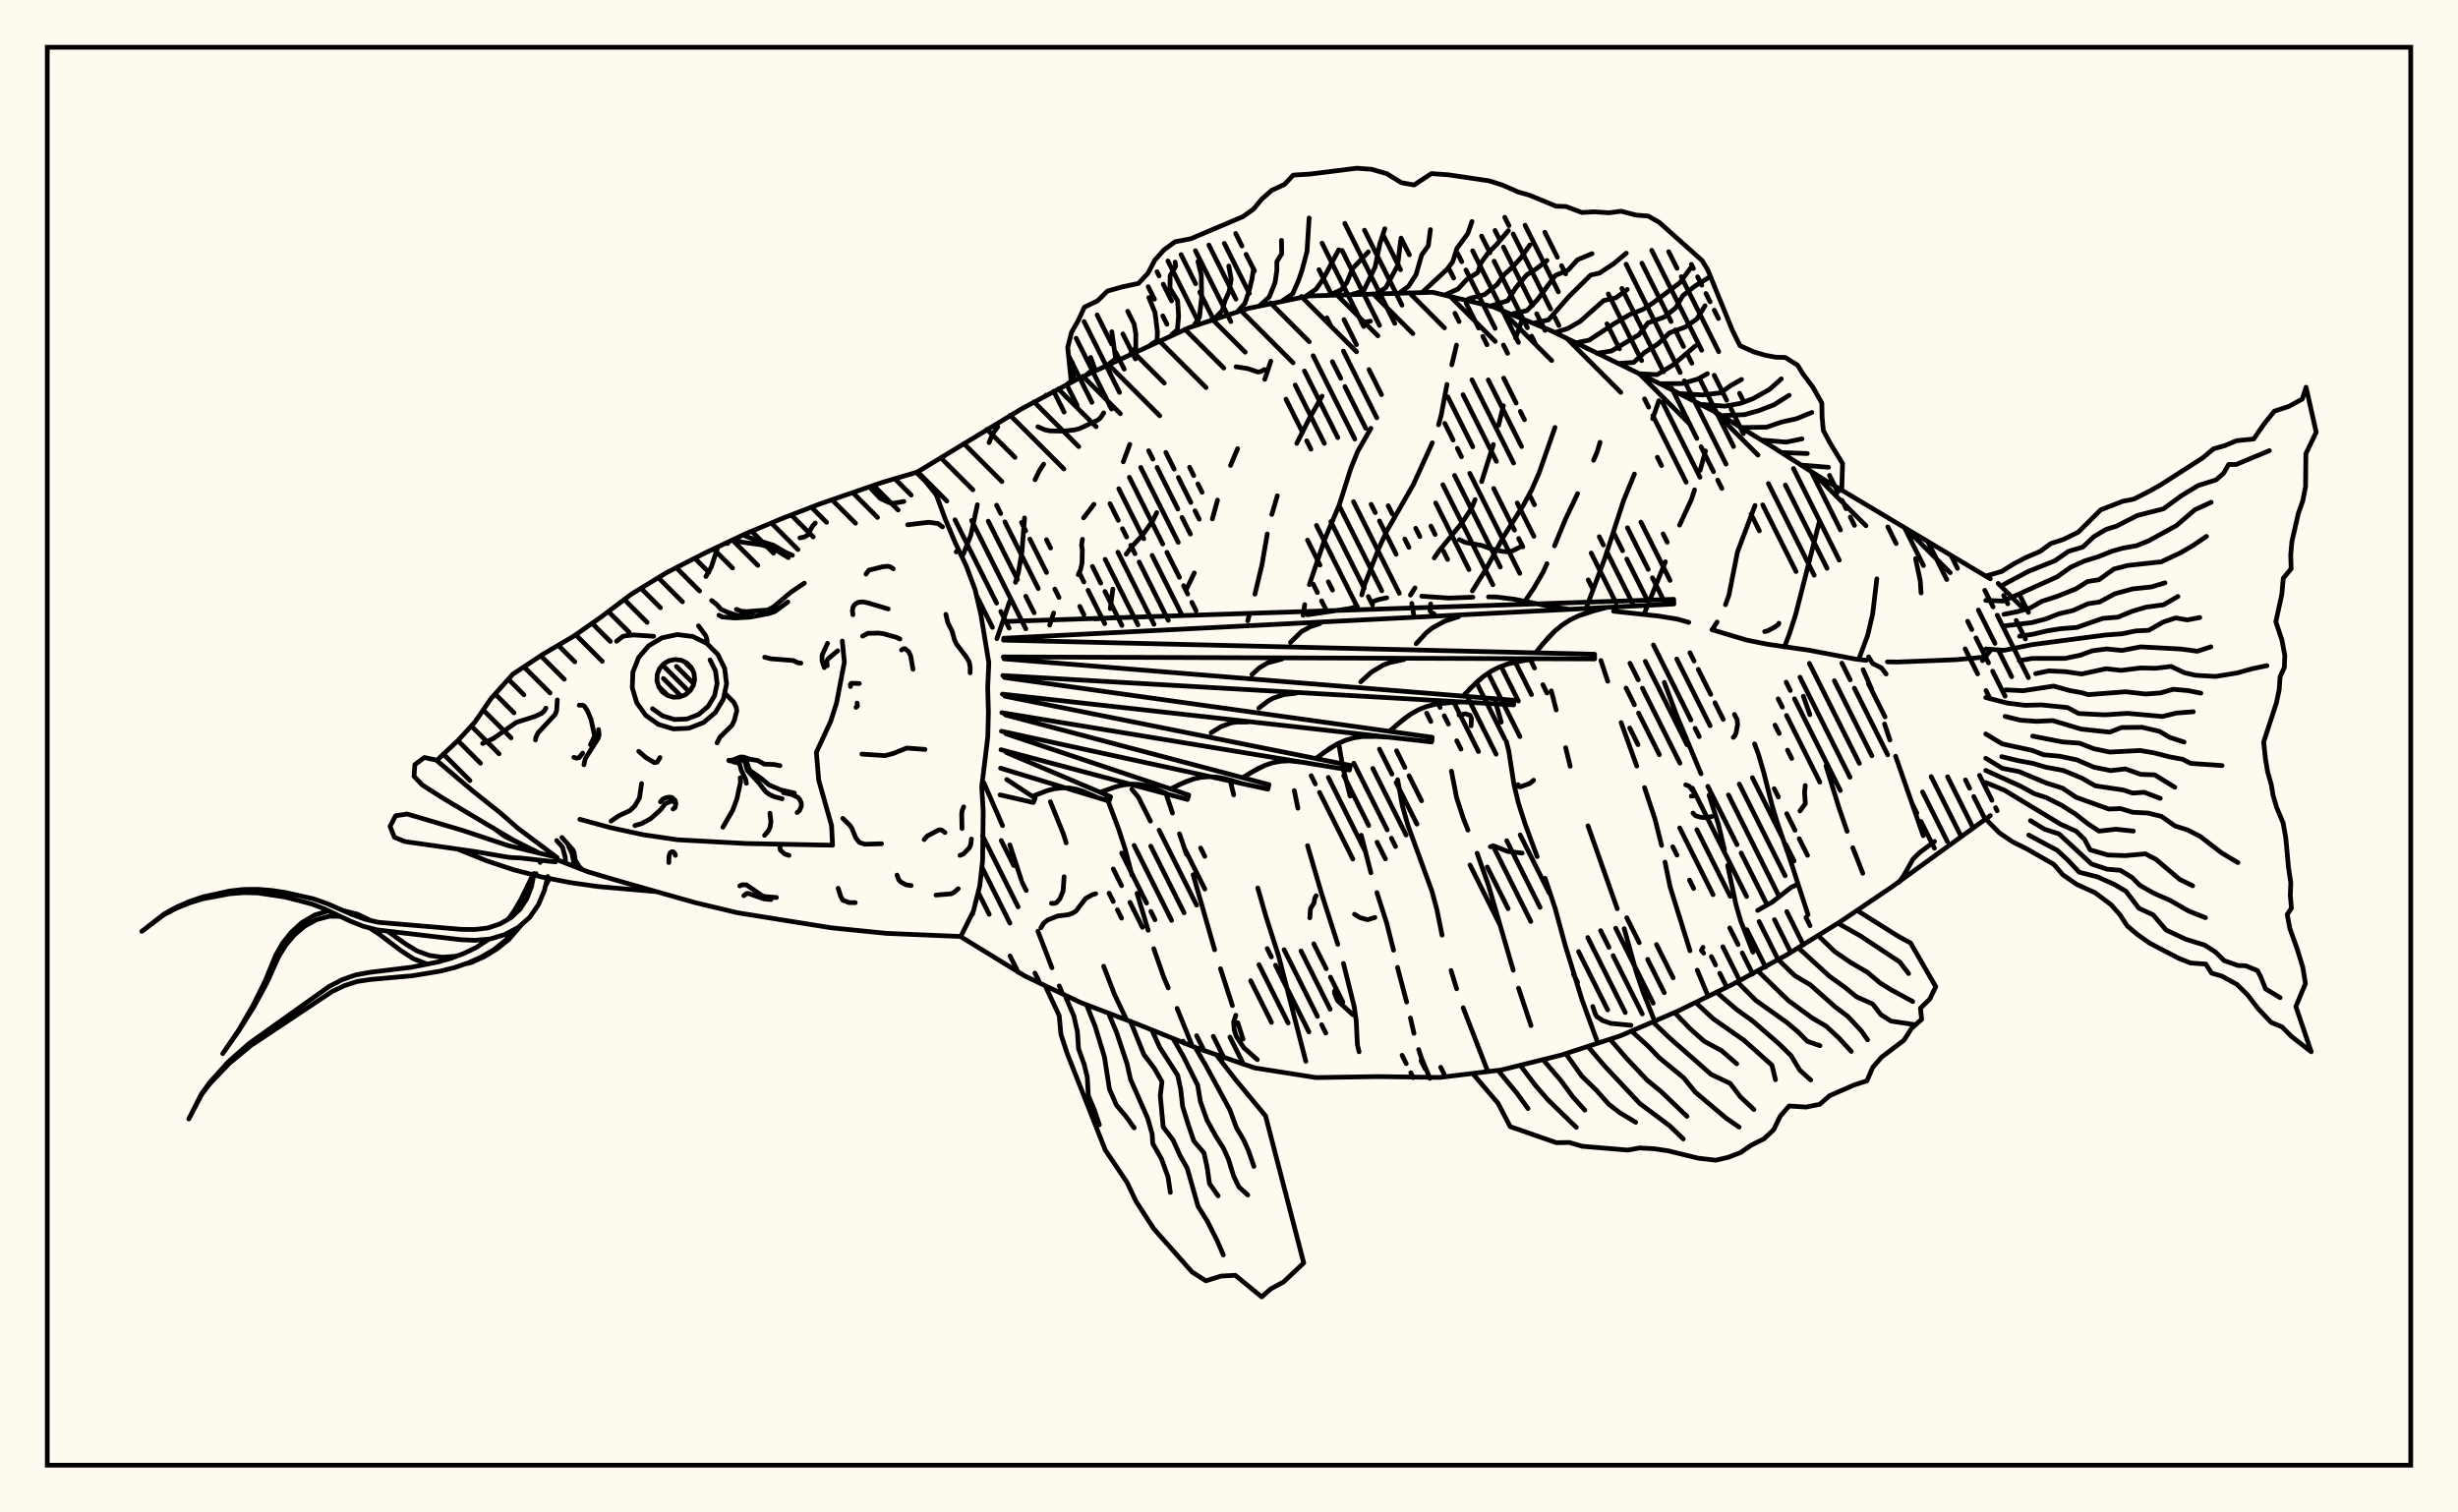 <svg xmlns="http://www.w3.org/2000/svg" width="520" height="320"><rect x="0" y="0" width="520" height="320" fill="floralwhite"/><rect x="10" y="10" width="500" height="300" stroke="black" stroke-width="1" fill="none"/><path stroke="black" stroke-width="1" fill="none" stroke-linecap="round" stroke-linejoin="round" d="
M 194.17 99.81 216.24 86.43 227.8 80.28 251.6 69.31 264.06 65.25 276.9 62.62 303.09 61.84 315.83 64.9 327.95 69.88 351.51 81.36 363.18 87.32 374.36 94.16 385.42 101.19 421.07 122.47 
M 421.07 172.57 400.1 187.74 389.24 195.07 378.1 201.97 366.6 208.24 354.82 213.99 342.78 219.16 330.32 223.22 317.61 226.38 304.6 227.96 291.5 227.78 278.4 227.99 265.45 225.95 253.06 221.69 240.91 216.79 228.66 212.14 216.83 206.51 203.26 198.19 
M 231.63 130.95 235.62 130.68 
M 276.61 130.07 285.56 128.75 287.15 128.3 
M 290.22 127.34 291.71 126.83 293.37 126.48 
M 300.78 126.14 306.52 126.54 311.59 126.35 
M 314.9 126.29 316.59 126.31 320.41 126.79 328.67 128.46 331.53 128.83 
M 337.48 129.13 337.66 129.13 
M 341.36 129.32 350.96 130.35 354.9 131 357.26 131.68 
M 362.17 133.23 369.53 135.43 373.93 136.31 382.68 137.57 392.44 139.43 394.8 139.71 
M 399.29 140.03 401.43 140.07 413.72 139.58 419.6 139.05 
M 199.78 96.38 199.75 96.47 
M 211.08 90.32 209.98 91.81 209.24 93.65 
M 206.77 106.79 205.37 113.25 203.89 117.03 203.47 117.75 
M 208.16 165.66 212.09 174.68 
M 213.64 178.75 216.06 186.16 
M 219.57 197.02 222.55 204.76 
M 224.09 208.6 224.8 210.3 
M 220.79 98.2 219.79 99.76 218.96 101.5 
M 216.75 109.58 216.19 116.78 215.43 121.21 214.83 123.21 
M 213.61 127.21 210.9 135.12 
M 222.21 169.62 224.94 176.38 225.56 178.33 
M 233.48 204.44 235.74 210.31 238.34 215.81 
M 239.01 94.02 237.64 97.71 
M 231.44 106.7 229.23 109.57 
M 222.9 129.7 222.06 132.26 
M 234.09 168.59 236.63 175.36 237.99 179.52 239.48 185.18 
M 240.55 189.01 242.9 196.83 
M 244.09 200.73 246.22 206.82 247.15 209.01 
M 249.02 213.35 252.25 221.36 
M 244.71 108.46 243.88 110.16 241.77 113.12 239.34 115.77 238.26 117.25 
M 235.43 124.63 234.88 128.77 
M 246.63 167.81 248.05 172.03 
M 249.53 176.42 251 180.77 
M 252.41 185.06 256.96 200.95 
M 258.2 204.96 260.72 212.76 
M 261.86 216.37 262.97 219.85 
M 268.85 76.41 267.56 80.27 
M 261.82 94.92 260.33 98.47 
M 257.57 105.81 256.48 109.79 
M 252.66 121.22 251 124.67 
M 260.23 165.03 261 168.18 
M 266.09 187.88 267.83 193.94 270.51 202.32 276.25 224.55 
M 279.69 83.82 276.9 88.72 274.34 93.81 
M 270.22 104.9 269.06 108.84 
M 268.1 112.97 266.97 119.51 265.48 125.72 
M 264.34 129.9 263.97 131.35 
M 273.82 167.28 274.58 171 
M 276.62 178.92 279.63 189.22 283.02 199.8 
M 284.21 203.84 286.47 212.9 286.91 215.9 287.16 221 287.52 222.53 
M 290.02 90.62 287.23 95.49 285.77 99.12 283.31 106.86 280.26 114.07 277 123.7 
M 276.02 127.92 275.68 130.19 
M 283.2 157.26 284.1 162.44 285.63 168.44 
M 287.98 176.72 290.02 184.66 
M 291.29 188.85 293.36 195.29 294.81 201.04 
M 295.64 204.68 297.58 212.01 
M 298.38 215.38 299.13 218.63 
M 300.12 222.06 300.71 223.86 302.42 227.93 
M 308.13 73.02 307.13 77.19 
M 306.11 81.34 304.89 87.85 304.33 89.87 
M 303.01 93.69 299.01 102.52 293.35 112.39 291.72 115.96 290.24 119.7 288.78 123.46 288.09 125.87 
M 295.67 164.97 296.67 170.46 297.85 174.62 302.92 188.52 303.99 192.49 305.07 197.86 
M 306.97 205.34 308.16 209.21 
M 309.54 213.22 314.76 226.73 
M 318.04 85.83 317.03 89.99 
M 315.93 94.05 313.45 101.9 
M 312.06 105.71 311.31 107.56 309.23 110.7 304.49 116.48 303.42 118.05 
M 299.34 124.39 298.38 125.91 
M 298.66 127.67 299.07 130.04 
M 307.06 163.16 308.15 168.76 309.58 173.17 310.56 175.64 
M 312.49 180.52 314.89 187.31 320.13 205.27 
M 321.25 209.08 323.89 216.98 
M 328.96 90.44 325.62 100.02 324.04 103.64 322.19 107.03 318.1 113.51 314.36 120.41 311.49 125.04 
M 316.4 148.57 317.59 152.79 
M 318.68 156.89 319.19 158.92 320.29 166.02 321.23 169.93 322.63 174.3 325.19 181.24 
M 326.88 185.82 329.02 192.25 331.09 199.89 334.68 211.52 338.03 220.71 
M 338.5 93.58 337.9 95.57 337.13 97.38 
M 333.74 104.45 331.19 109.83 328.86 115.5 
M 327.26 119.26 326.43 121.11 324.44 124.51 322.61 127.21 
M 328.18 146.17 329.22 150.21 
M 331.22 158.19 332.18 162.13 
M 335.95 174.72 342.14 192.27 
M 343.61 196.48 346.19 205.77 347.54 209.73 349.77 215.36 
M 350.95 84.77 349.62 88.58 
M 345.77 100.29 343.47 105.9 339.55 118 335.56 128.68 
M 338.68 139.75 340.12 144.14 
M 342.95 152.88 346.27 162.09 
M 347.91 166.64 350.08 173.16 351.52 178.87 
M 352.24 182.4 353.31 187.62 357.52 201.15 
M 359.06 205.26 361.08 210.11 
M 360.8 95.4 359.67 99.52 
M 358.49 103.63 357.85 105.63 355.32 111.1 
M 352.32 118.85 347.83 129.93 
M 352.09 144.37 354.71 151.36 359.86 163.71 
M 361.56 168.25 363.53 174.4 364.82 179.77 
M 365.49 183.11 367.23 191.32 368.24 194.83 370.84 201.46 
M 371.28 106.95 367.57 116.79 365.76 125.92 365.03 127.95 
M 363.26 131.61 362.21 133.24 
M 371.19 157.38 371.99 159.53 373.09 163.3 374.87 170.32 375.96 173.96 378.62 181.61 382.5 193.54 
M 384.92 110.25 379.89 129.97 378.54 134.18 377.49 136.89 
M 381.51 147.31 382.88 151.21 
M 386.3 162.04 388.96 170.64 390.76 175.89 
M 391.97 179.36 394.08 184.76 
M 397.05 122.48 396.17 129.92 395.11 134.43 393.2 139.57 
M 394.15 141.69 395.97 145.85 
M 398.68 153.17 399.82 156.57 
M 401.02 160 406.87 176.81 
M 362.14 172.76 360.66 172.99 359.75 172.91 358.69 172.6 358.16 172.03 
M 228.1 121.58 228.57 120.59 228.91 119.14 228.97 116.38 228.81 115.32 229 114.09 
M 266 224.2 263.13 221.67 261.55 219.28 261.1 217.83 260.98 216.23 261.45 214.8 
M 366.93 151.15 367.5 152.27 367.6 153.32 367.28 155.02 367.01 155.69 366.68 156.01 
M 322.02 180.49 318.97 180.15 315.92 178.94 315.29 179.15 
M 335.77 73.75 335.77 73.73 
M 419.39 139.78 421.07 137.62 
M 261.5 77.6 263.9 77.97 266.12 78.71 266.74 78.61 267.5 78.18 
M 282.62 209.24 282.32 209.7 282.32 210.17 282.95 211.7 286.19 214.69 
M 289.93 67.95 288.02 68.25 
M 277.1 194.19 277.24 192.23 277.98 191.05 278.14 190.04 278.44 189.52 
M 243.38 173.74 240.81 168.64 239.43 166.97 
M 406.41 125.45 406.23 122.85 405.24 118.2 
M 399.01 142.6 398.03 141.31 396.18 140.39 395.3 138.98 
M 380.22 187.16 378.96 187.72 374.89 190.88 371.84 192.62 
M 324.44 165.08 323.66 165.75 321.64 166.48 321.23 166.4 321.17 166.01 
M 231.81 189.09 231 189.33 229.68 190.09 227.64 192.75 226.86 193.24 225.93 193.54 223.74 193.81 221.61 194.66 220.78 195.34 220.2 196.29 
M 321.97 115.54 319.99 116.55 319.01 116.76 317.84 116.65 315.55 116.16 313.56 115.42 310.01 114.77 308.73 114.18 
M 381.91 166.2 381.76 167.67 381.93 170.03 380.79 171.58 
M 356.62 166.05 357.33 166.32 358.48 167.75 358.4 168.36 357.8 168.45 
M 290.86 194.12 289.31 194.59 287.77 194.17 286.55 193.44 
M 345.04 216.93 340.75 216.52 339.01 215.91 337.85 215.11 337.57 214.7 336.95 212.95 
M 302.66 127.78 302.55 129.28 302.81 129.61 303.39 129.88 
M 311.22 153.56 311.29 152 311 151.34 310.05 151.02 308.65 151.26 
M 373.32 133.63 373.99 133.46 375.61 132.58 376.25 132.1 376.34 131.86 
M 233.5 87.36 232.8 88.42 232.21 88.9 228.39 90.69 227.26 90.97 224.92 91.22 222.09 91.16 220.99 90.92 219.56 90.29 
M 360.41 201.66 359.93 201.08 360.28 200.43 
M 225.12 185.49 224.9 188.54 224.21 190.19 223.52 190.96 223.08 191.14 222.44 191.12 
M 322.06 67.46 320.64 71.56 
M 221.31 83.59 221.31 83.59 
M 226.64 80.87 225.88 73.55 226.68 70.32 228.14 67.76 229.4 64.99 232.21 63.64 234.29 61.58 237.48 60.68 240.84 59.97 242.86 57.81 244.29 55.06 246.24 52.87 248.6 51.15 251.91 50.52 262.94 45.84 265.17 44.25 266.95 42.1 269.06 40.25 271.72 39.03 273.59 37.05 277.22 36.82 287.05 35.59 290.17 35.82 293.39 36.75 296.46 38.65 299.14 39.14 302.82 36.73 306.45 36.99 315.03 38.26 317.83 39.15 321.21 40.63 323.56 41.3 329.2 43.63 331.27 43.69 334.66 44.96 337.23 44.81 340.37 45.02 342.94 44.69 346.12 45.51 348.68 45.71 351 47.03 360.08 55.12 361.28 57.09 366.51 69.93 368.1 73.13 371.02 74.45 373.47 75.17 375.73 75.58 377.67 75.63 380.28 77.26 381.45 79.16 383.52 81.91 385.42 85.29 385.47 88.25 385.73 91.07 387.24 93.88 389.8 98.06 389.63 103.78 
M 384.6 100.68 383.95 100.28 
M 225.7 81.35 226.76 80.53 227.31 79.05 226.89 76.76 
M 230.09 79.11 231.56 77.92 230.74 75.63 
M 234.56 77.05 236.02 75.9 235.21 70.19 
M 239.04 75 240.28 73.55 240.29 70.68 239.94 68.59 238.57 65.85 
M 243.49 72.88 244.77 72.08 244.86 70.21 244.35 66.13 243.04 62.96 
M 247.93 70.75 249.08 69.77 249.34 66.87 249.13 63.63 247.52 60.99 247.55 58.3 248.72 56.32 248.6 55.45 
M 252.52 68.96 253.74 67.17 254.21 62.9 254.14 58.22 253.43 55.32 
M 257.13 67.21 258.57 65.73 259.15 63.6 260.03 61.69 260.46 59.09 259.96 56.28 
M 261.87 65.86 263.35 64.2 264.24 61.59 264.85 59.07 265.2 56.82 
M 266.62 64.55 268.52 62.82 269.73 59.81 270.12 57.26 270.12 55.36 271.16 53.67 271.1 50.85 
M 271.44 63.54 273.46 62.19 274.71 59.33 275.43 57.24 276.51 53.17 276.95 46.12 
M 276.29 62.65 278.46 61.14 279.91 59.06 283.21 52.85 
M 281.21 62.43 283.67 61.36 284.92 59.79 286.16 56.8 289.49 53.29 
M 286.13 62.25 288.47 61.56 290.91 56.5 291.92 51.56 292.97 48.39 
M 291.06 62.17 293.16 60.88 295.67 56.19 296.31 50.87 
M 295.99 62.03 297.97 60.58 299.57 58.11 300.76 53.96 302.16 51.98 302.61 48.58 
M 300.91 61.83 306.2 56.91 307.3 55.42 308.23 52.54 310.53 49.39 311.4 46.87 
M 305.81 62.34 308.46 61.14 310.35 59.09 312.62 57.66 313.35 55.54 314.83 53.52 316.55 51.81 319.11 48.78 
M 310.66 63.22 314.09 62.32 316.71 60.2 318.18 58.14 319.97 56.5 321.74 54.58 323.66 51.81 
M 315.35 64.73 318.96 63.63 320.69 60.86 322.99 58.15 325.06 56.84 327.27 55.11 
M 319.98 66.4 323.03 65.71 325.29 63.35 329.05 58.27 331.74 57.15 333.72 54.96 336.8 53.67 
M 324.51 68.35 327.6 67.67 331.88 62.77 336.51 58.2 338.36 57.78 341.33 55.84 344.05 53.57 
M 329.01 70.35 331.67 69.51 334.3 67.99 339.26 63.59 341.84 63.02 344.26 61.25 
M 333.43 72.53 336.21 71.96 341.47 68.49 344.91 66.48 347.56 65.47 349.55 64.19 355.38 59.82 357.59 56.79 
M 337.83 74.74 340.93 74.26 346.78 70.78 348.61 68.32 352.09 67.08 354.54 65.1 355.99 62.56 358.61 60.5 361.34 58.81 
M 342.26 76.91 345.6 76.68 347.91 74.58 350.75 72.77 353.18 70.43 356.52 69.2 359.01 67.46 360.71 64.68 
M 346.69 79.07 350.57 79.27 353.87 77.26 358.64 73.21 
M 351.14 81.19 355.91 81.15 359.16 80.2 361.21 79.06 
M 355.6 83.28 360.15 83.56 364.01 83.12 366.15 81.57 368.43 80.28 
M 359.96 85.57 364.93 85.93 368.22 85.34 370.89 84.33 374.36 82.38 376.84 80.16 
M 364.29 87.93 369.07 87.73 372.08 86.88 375.33 85.63 378.49 83.63 
M 368.51 90.46 373.74 90.38 376.97 89.27 380 88.61 383.3 87.27 
M 372.68 93.1 377.86 93.54 381.21 92.85 
M 376.84 95.74 382.34 95.96 
M 380.99 98.39 386.82 98.87 
M 212.2 131.5 354.07 126.8 354.11 127.79 212.35 135.04 
M 212.3 135.44 337.35 138.42 337.34 139.41 212.25 138.99 
M 212.4 139.39 320.28 148.16 320.21 149.14 212.15 142.93 
M 212.49 143.34 302.99 156 302.87 156.98 212.05 146.86 
M 212.59 147.3 285.67 161.95 285.49 162.92 211.95 150.79 
M 212.69 151.26 268.45 166.01 268.22 166.97 211.86 154.71 
M 212.78 155.23 251.49 168.21 251.21 169.15 211.76 158.62 
M 212.88 159.2 234.96 168.57 234.62 169.5 211.67 162.53 
M 212.97 164.92 218.99 168.88 218.61 169.79 211.58 168.18 
M 339.93 128.51 335.9 129.58 333.99 130.28 332.18 131.15 330.51 132.22 328.96 133.48 327.52 134.92 324.85 138.12 
M 324.83 139.37 320.84 140 318.93 140.49 317.12 141.16 315.42 142.04 313.82 143.13 312.32 144.4 309.49 147.28 
M 309.4 148.52 305.49 148.73 303.61 149.01 301.81 149.48 300.09 150.17 298.46 151.08 296.91 152.18 293.94 154.74 
M 293.79 155.97 290 155.76 288.17 155.84 286.39 156.11 284.67 156.62 283.02 157.34 281.43 158.27 278.36 160.49 
M 278.13 161.71 274.51 161.09 272.74 160.97 271 161.06 269.3 161.37 267.65 161.91 266.03 162.66 262.87 164.54 
M 262.58 165.74 259.16 164.74 257.46 164.43 255.78 164.33 254.12 164.46 252.47 164.82 250.85 165.39 247.62 166.91 
M 247.26 168.1 244.08 166.73 242.48 166.24 240.88 165.95 239.26 165.9 237.64 166.08 236.02 166.47 232.75 167.63 
M 232.33 168.8 229.26 167.46 227.72 166.99 226.18 166.72 224.63 166.69 223.07 166.88 221.52 167.29 218.39 168.49 
M 337.89 129.01 333.99 130.28 332.18 131.15 330.51 132.22 328.96 133.48 326.16 136.49 
M 308.58 130.47 305.59 131.44 302.92 132.92 301.73 133.89 299.59 136.2 
M 279.27 131.92 277.19 132.6 275.33 133.63 273.01 135.91 
M 322.82 139.65 318.93 140.49 317.12 141.16 315.42 142.04 313.82 143.13 310.88 145.8 
M 297.02 139.54 294.05 140.18 292.66 140.7 290.12 142.21 287.87 144.26 
M 271.23 139.43 268.19 140.24 266.43 141.29 264.86 142.72 
M 307.43 148.59 303.61 149.01 301.81 149.48 300.09 150.17 298.46 151.08 295.41 153.42 
M 274.13 146.68 271.64 146.95 269.35 147.71 268.29 148.3 266.31 149.82 
M 291.89 155.82 288.17 155.84 286.39 156.11 284.67 156.62 283.02 157.34 279.88 159.34 
M 264.02 152.76 261.6 152.77 260.45 152.95 258.26 153.75 256.22 155.04 
M 276.32 161.36 272.74 160.97 271 161.06 269.3 161.37 267.65 161.91 264.44 163.56 
M 260.87 165.2 257.46 164.43 255.78 164.33 254.12 164.46 252.47 164.82 249.23 166.11 
M 257.45 223.35 261.34 228.37 267.73 236.1 275.81 267.21 271.54 271.23 268.83 272.7 266.92 274.4 261.33 269.82 258.28 270 255.11 270.99 252.18 269.12 244.08 259.97 240.34 254.19 238.42 250.15 233.82 243.31 225.77 222.89 224.44 218.83 224.08 214.89 221.31 208.97 
M 252.84 221.6 255.09 225.41 260.21 234.88 261.58 238.62 263.05 241.08 264.12 243.48 265.27 246.79 
M 248.24 219.85 250.38 223.57 253.37 229.6 253.95 233.07 255.34 236.99 257.28 240.5 258.78 242.84 259.88 245.27 260.96 248.77 262.09 251.13 263.97 252.83 
M 243.69 217.95 245.34 221.59 249.14 227.49 249.79 230.51 250.19 234.11 251.33 237.77 252.55 241.39 254.71 243.95 255.38 246.98 255.87 250.43 257.7 253.02 
M 239.14 216.06 241.99 223.1 244.22 226.07 245.82 228.87 245.46 231.79 246.08 238.44 248.16 241.19 249.61 244.43 251.17 247.19 253.46 255.25 255.42 258.37 257.47 262.45 258.8 265.52 
M 234.51 214.38 236.21 218.4 238.43 225.05 239.17 228.37 242.8 236.6 243.74 239.92 243.88 241.97 245.7 245.16 247.1 249 247.59 252.28 
M 229.89 212.67 231.69 217.17 233.65 223.62 234.71 230.43 236.19 233.82 238.16 236.16 239.94 238.64 
M 225.36 210.72 227.17 214.94 227.93 218.28 228.17 221.89 229.36 225.19 230.02 227.9 230.24 231.8 231.55 234.93 232.57 237.98 
M 392.98 192.69 401.61 198.11 404.18 199.51 409.52 208.76 408.25 211.38 406.28 213.31 406.53 215.67 404.4 217.58 402.79 220.09 398.07 223.66 396.17 225.85 394.96 228.68 392.18 229.58 387.02 231.85 384.98 233.65 382.09 234.23 378.48 234 376.6 236.18 375.24 239.01 373.18 240.95 370.4 242.34 368.25 243.84 365.63 244.86 362.96 245.47 359.28 245.05 352.97 243.5 349.99 243.05 346.88 242.88 344.38 243.33 334.77 242.53 331.98 241.72 329.27 241.77 319.49 238.37 316.91 233.41 311.66 227.26 
M 388.83 195.34 393.5 197.97 401.89 203.52 403.77 205.98 
M 384.67 197.98 388.16 201.34 391.44 203.6 395.05 205.7 397.77 207.99 400.01 209.38 404.65 211.9 
M 380.46 200.54 387.03 206.55 390.37 208.95 392.74 210.89 396.2 212.44 397.9 214.67 400.06 216.04 405.11 216.8 
M 376.24 203.09 379.71 206.44 382.97 208.36 388.23 213.02 390.92 215.05 393.74 218.07 395.1 220 
M 371.92 205.46 378.34 211.7 383.42 215.41 386.3 217.09 388.99 219.58 391.64 222.46 
M 367.55 207.74 371.45 211.66 378.01 216.33 380.43 218.36 382.36 220.32 385.03 221.25 
M 363.15 209.94 367.38 213.58 370.88 216.09 376.43 220.92 378.9 223.34 380.74 226.4 383.06 228.5 
M 358.72 212.1 362.42 215.53 368.95 220.1 374.86 225.37 375.61 228.45 
M 354.28 214.25 357.63 217.73 360.56 220.33 364.19 222.28 367.41 225.08 
M 349.84 216.39 353.26 219.65 361.99 227.31 366.04 229.24 368.18 232.06 371.04 234.75 
M 345.29 218.27 348.8 221.46 350.99 223.76 356.2 228.05 358.66 231.09 365.18 236.58 367.92 238.48 
M 340.65 219.92 344.08 223.89 348.47 228.54 351.42 230.95 356.88 236.19 
M 335.97 221.46 339.46 225.54 346.92 233.49 353.26 238.22 356.11 240.98 
M 331.26 222.92 334.62 227.66 337.72 230.67 340.32 233.61 342.65 235.41 346.04 237.45 
M 326.53 224.3 330.24 228.65 332.73 232.06 335.27 234.88 
M 321.78 225.62 325 229.85 327.54 232.76 333.48 238.52 
M 316.93 226.48 320.91 231.29 323.26 234.55 
M 420.09 121.89 423.47 120.9 425.96 119.33 428.69 117.91 431.58 116.67 433.88 114.99 436.51 114.14 439.67 112.59 444.4 107.88 449.05 106.07 451.4 105.6 454.7 103.94 457.12 102.57 465.98 96.89 468.29 94.96 470.72 94.27 473.14 93.24 476.78 92.88 479.02 89.63 481.15 86.99 484.2 85.99 487.05 84.44 487.86 81.93 490 91.45 487.82 96 487.75 102.94 487.16 105.97 486.22 108.65 484.86 114.6 484.61 117.4 484.7 120.33 483.04 122.34 482.73 125.73 481.46 131.56 482.77 135.49 483.36 138.69 483.26 141.21 482.36 143.2 482.17 145.93 481.59 148.68 478.89 156.99 479.25 160.46 479.71 163.22 480.51 166.08 480.89 168.32 481.66 170.92 483 174.1 483.57 177.3 484.14 183.52 484.63 186.76 484.52 189.41 484.76 192.17 483.87 193.47 484.42 196.42 485.95 200.69 487.16 204.64 487.73 208.09 485.7 212.96 488.95 222.53 484.77 219.29 482.78 217.27 480.47 216.32 477.73 213.42 475.48 210.49 473.26 208.29 470.07 206.53 467.87 205.89 466.65 203.98 463.41 203.75 460.86 202.73 454.69 199.5 452.1 197.66 450.01 195.89 448.5 193.56 446.61 191.42 443.23 188.88 439.36 187.13 436.41 185.09 434.49 182.87 428.9 179.67 425.72 178.08 422.98 176.22 420.09 173.28 
M 423.81 123.72 429.1 120.9 434.77 118.62 437.6 116.65 440.65 115.74 442.94 113.56 445.5 112.03 447.7 111.34 452.19 109.06 457.68 107.66 461.38 104.95 465.04 102.72 468.81 101.54 470.38 100.17 471.49 98.26 473.05 98.28 480.1 95.34 
M 420.09 127.03 423.84 127.17 435.24 122.02 438.08 120 440.97 118.69 443.84 117.81 446.75 116.64 448.99 116 452.03 115.45 454.61 114.4 460.42 111.21 464.35 107.84 467.78 106.27 
M 423.93 129.98 426.86 129.4 429.47 128.65 432 127.21 435.14 126.2 439.17 124.59 441.64 123.04 444.05 122.66 447.2 120.39 450.17 119.63 457.21 118.87 461.38 116.91 464.02 115.36 466.79 113.49 
M 423.93 132.44 429.84 131.73 432.85 130.94 435.53 129.88 438.61 129.15 441.73 127.73 444.19 127.36 447.38 125.64 451.14 124.6 455.1 124.19 458.01 123.31 
M 427.25 134.6 430.09 134.19 433.05 133.48 435.95 133.02 439.35 132.75 444.83 130.84 448.04 130.58 450.96 129.37 453.95 128.47 457.72 127.95 460.75 126.2 
M 420.09 137.31 424.01 137.59 429.9 136.39 445.34 134.36 448.97 134.09 451.77 133.5 454.58 133.35 457.65 131.6 460.27 130.74 462.76 131.16 465.37 130.65 
M 427.17 139.78 429.98 139.3 436.87 139.3 440.18 138.6 442.62 137.69 445.63 137.3 448.93 137.62 452.87 136.86 461.53 137.33 464.85 137.79 467.73 136.85 
M 430.65 142.53 433.45 141.94 436.99 142.11 440.39 142.6 445.54 141.48 448.71 141.84 452.91 141.32 456.03 141.39 459.31 141 462.09 142.33 464.46 142.87 468.73 143.12 473.37 142.36 476.44 141.49 479.58 140.84 
M 424.25 145.96 428.01 146.14 434.47 145.16 437.88 146.11 440.43 146.56 441.75 146.97 449.74 146.36 453.91 146.84 457.06 146.61 459.73 145.84 462.88 146.11 465.6 146.66 
M 420.09 147.58 424.64 148.75 428.43 149.23 431.86 149.14 437.37 149.7 439.74 150.96 445.27 151.24 450.07 150.93 457.51 151.59 460.4 150.87 464 150.59 
M 424.19 151.57 427.44 152.38 430.87 152.62 434.28 152.46 440.25 154.25 446.3 154.91 448.81 153.93 453.2 153.88 456.85 154.74 459.05 156.03 462.05 157 
M 430.01 155.74 436.3 156.97 439.96 157.24 442.95 158.41 446.33 159.12 452.75 158.79 455.72 159.29 458.97 160.13 461.73 160.64 463.46 161.52 470.09 161.97 
M 420.09 155.29 423.59 157.39 429.93 158.77 432.33 159.69 435.67 159.99 439.35 160.76 442.97 162.32 446.51 163.04 449.62 162.68 452.88 163.83 455.82 163.94 460.09 166.56 
M 423.47 160.09 426.9 160.93 429.96 161.49 432.86 162.34 436.47 163 440.4 164.62 443.27 166.26 449.2 167.15 451.18 167.8 453.62 167.63 457.02 168.92 
M 420.09 160.43 423.62 162.57 427.12 163.25 432.95 165.68 436.35 166.76 439.16 168.66 446.14 171.18 448.59 171.07 451.17 171.86 454.39 172.02 457.27 172.73 460.13 174.75 462.76 175.59 465.5 176.99 470.03 180.48 473.45 182.5 
M 420.09 163 427.39 166.3 430.38 167.93 432.86 168.74 436.07 170.33 439.07 172.23 441.74 174.32 444.07 175.85 447.58 175.44 451.33 175.84 
M 420.09 165.57 424.05 167.19 435.99 174.43 439.23 175.86 440.98 177.58 442.18 179.81 445.93 180.9 449.63 181.03 453.88 180.65 456.1 181.82 461.1 186.05 463.87 187.41 
M 429.54 173.63 432.52 175.44 435.58 176.43 442.48 182.8 445.79 183.91 448.56 184.13 451.06 185.66 452.66 187.29 455.63 188.98 459.17 190.53 463.01 192.75 466.57 194.16 
M 429.19 176.68 435.24 179.92 437.57 182.08 439.87 184.54 443.74 185.53 447.26 187.11 449.74 188.56 452.49 192.16 455.51 193.56 458.24 196.77 462.38 198.71 466.38 199.95 468.7 201.44 470.53 203.25 473.48 204.28 475.1 204.34 477.56 205.35 478.23 206.58 479.28 209.22 482.37 211.08 
M 409.27 178.03 406.11 180.37 404.71 181.76 402.75 185.24 401.74 186.67 402.02 186.4 
M 92.39 160.91 96.96 156.59 100.45 152.8 103.91 147.76 108.51 142.63 114.88 138.42 121.33 134.62 127.13 130.57 133.61 125.68 141.06 121.13 149.33 116.91 157.64 112.97 165.52 109.67 173.36 106.65 186.67 102.06 194.17 99.86 198.07 104.67 199.93 109.72 202.05 114.75 204.42 119.75 206.3 124.8 207.49 129.92 209.19 140.21 208.95 145.45 209.1 150.66 208.97 155.9 207.69 166.46 208 171.66 207.87 182.12 207.28 187.4 205.94 192.74 203.26 198.14 187.47 197.47 175.86 196.3 156.03 193.12 147.01 190.96 131.25 186.49 124.42 184.46 117.63 181.81 
M 113.28 180.06 106.84 176.98 104.3 175.14 
M 178.19 135.62 178.63 140.09 176.97 148.76 175.72 152.66 172.7 159.19 173.21 165.1 175.92 174.67 176.13 178.83 157.92 178.47 143.4 177.68 136.05 176.61 129.07 175.09 122.67 173.35 
M 113.87 180.39 108.73 177.8 106.66 176.59 93.62 168.82 89.32 166.07 87.59 164.25 87.76 161.79 89.77 160.27 92.28 160.81 100.06 167.38 105.92 172.05 109.54 175.22 117.85 181.44 
M 117.52 182.36 110.21 181.54 107.71 181.4 100.3 180.14 85.63 178.05 83.43 177.13 82.52 174.84 83.69 172.6 86.12 172.22 97.85 175.69 107.49 178.9 117.68 181.37 
M 136.61 151.36 134.7 148.67 133.76 145.51 133.89 142.22 135.09 139.14 137.22 136.63 140.06 134.94 143.28 134.26 146.56 134.67 149.52 136.12 151.85 138.45 153.3 141.41 153.71 144.69 153.03 147.92 151.34 150.75 148.83 152.88 145.75 154.08 142.46 154.22 139.3 153.27 136.61 151.36 
M 150.22 139.62 151.38 141.99 151.71 144.6 151.17 147.19 149.81 149.45 147.8 151.16 145.34 152.12 142.71 152.23 140.18 151.47 138.03 149.94 
M 140.12 146.37 139.36 145.29 138.98 144.03 139.04 142.71 139.52 141.48 140.37 140.48 141.5 139.8 142.79 139.53 144.1 139.69 145.29 140.27 146.22 141.2 146.8 142.39 146.96 143.7 146.69 144.99 146.02 146.12 145.01 146.98 143.78 147.46 142.46 147.51 141.2 147.13 140.12 146.37 
M 139.34 145.21 141.29 147.16 
M 140.35 143.56 144.12 147.33 
M 140.65 141.2 145.78 146.33 
M 143.11 141 146.76 144.65 
M 145.15 140.38 146.45 141.68 
M 93.8 159.53 99.42 165.15 
M 96.86 156.68 101.65 161.47 
M 99.7 153.61 105.58 159.49 
M 102.22 150.21 108.12 156.11 
M 104.75 146.82 108.74 150.82 
M 107.55 143.71 110.84 147 
M 110.84 141.09 116.36 146.61 
M 114.4 138.74 119.37 143.71 
M 118.1 136.52 121.6 140.02 
M 121.79 134.3 127.41 139.92 
M 125.27 131.87 129.1 135.7 
M 128.7 129.39 133.1 133.78 
M 132.07 126.84 136.9 131.68 
M 135.6 124.46 139.72 128.58 
M 139.27 122.22 144.38 127.33 
M 143.07 120.1 148 125.04 
M 146.99 118.11 149.97 121.09 
M 150.94 116.15 154.97 120.18 
M 154.95 114.25 160.32 119.62 
M 159.01 112.39 163.65 117.04 
M 163.18 110.65 168.81 116.28 
M 167.39 108.95 172.04 113.6 
M 171.66 107.3 174.86 110.51 
M 176 105.73 180.98 110.71 
M 180.4 104.22 185.65 109.47 
M 184.8 102.71 190 107.91 
M 189.27 101.26 192.76 104.75 
M 193.86 99.95 195.45 101.53 
M 139.72 169.65 140.22 169.08 140.87 168.77 141.59 168.65 142.17 168.74 142.79 169.3 143.01 170 142.8 170.89 142.39 171.19 
M 138.29 134.62 134.08 134.34 132.41 134.5 131.78 134.64 130.44 135.67 
M 129.26 173.73 130.98 172.56 133.23 171.52 134.26 170.58 135.28 168.83 135.73 165.79 
M 168.07 167.8 165.21 167.14 162.63 166.04 161.05 164.7 158.79 163.11 158.43 162.63 157.99 161.25 
M 159.26 130.03 157.1 130.28 156.03 130.22 154.08 129.61 152.53 128.92 151.61 127.88 150.55 127.06 
M 102.1 157.31 104.43 156.22 109.22 152.84 113.16 151.59 114.56 150.94 115.07 150.51 115.49 149.84 
M 186.5 178.52 182.92 178.62 181.82 178.24 181.06 177.31 180.21 175.23 179.76 174.58 178.3 173.15 
M 203.88 170.72 203.57 171.4 203.45 172.22 203.52 175.29 
M 153.3 146.62 155.22 148.57 155.77 149.68 155.86 150.44 155.35 152.4 154.85 153.47 152.31 155.97 151.7 157.17 
M 195.5 177.63 196.16 176.88 198.64 175.58 199.19 175.61 199.92 176.15 
M 167.64 117.49 166.08 116.81 163.66 115.37 159.06 113.94 157.15 113.2 
M 170.16 123.38 167.35 125.27 163.7 128.35 162.46 129.05 157.96 129.4 156.8 129.31 155.79 128.93 
M 113.28 156.56 113.38 155.97 113.84 155.04 117.47 151.13 117.77 150.28 117.9 148.08 
M 119.65 182.6 119.58 181.4 119 179.23 117.77 177.84 
M 141.5 182.5 141.52 181.14 141.76 180.45 142.13 180.2 142.44 180.24 142.77 180.59 142.88 180.98 
M 134.31 174.67 135.79 174.24 137.69 173.18 139.78 171.3 140.76 170.02 142.01 169.49 142.44 169.49 142.85 169.92 
M 165.35 178.61 164.95 179.15 165.09 179.86 166.04 180.71 166.92 180.98 
M 175.07 136.11 173.91 138.64 173.92 139.87 174.39 141.26 
M 188.97 120.35 188.36 119.93 187.78 119.8 186.73 119.91 183.79 120.65 183.2 121.47 
M 166.78 117.98 163.34 115.88 160.93 115.25 157.01 114.71 155.12 114.16 
M 181.09 149.66 181.39 149.38 181.32 148.76 
M 121.96 183.5 121.37 182.4 121 180.52 120.31 179.12 
M 202.29 116.77 202.76 116.25 
M 147.77 132.41 149.28 134.47 149.55 135.28 149.65 136.25 
M 161.77 139.05 163.09 139.38 167.83 139.75 168.85 140.25 169.43 140.3 
M 181.79 144.62 180.15 144.56 179.9 144.77 179.92 145.26 
M 168.64 171.91 169.12 171.52 169.54 170.55 169.5 169.83 169.13 169.06 168.79 168.7 167.53 168.09 165.74 167.72 
M 165.47 169 163.78 168.56 162.85 168.13 161.96 167.49 160.55 165.64 158.09 162.98 157.75 161.57 157.46 161.03 
M 177.21 137.69 175.11 139.46 174.9 140.01 175.02 140.85 
M 165.01 161.99 163.76 161.75 161.68 161.67 160.29 160.9 158.7 160.65 157.23 160.17 156.6 160.17 155.03 160.8 154.16 160.87 
M 126.62 154.36 126.74 155.45 126.53 156.23 123.83 160.5 123.53 161.8 
M 161.75 176.75 162.62 175.69 162.95 174.91 163.09 173.69 162.88 172.06 
M 190.38 135.21 189.63 134.84 186.9 134.08 185.92 133.95 183.61 133.99 182.49 134.59 
M 202.72 188.03 201.88 188.77 201.22 189.11 198.02 189.37 
M 187.91 128.84 183.49 127.53 182.51 127.34 181.78 127.39 181.16 127.64 180.7 128.03 180.45 128.49 180.33 129.25 180.43 130.06 
M 163.09 190.33 161.58 190.18 158.32 189.03 157.94 189.05 157.35 189.51 
M 191.22 106.1 188.95 106.5 188.19 106.38 186.22 105.45 184.33 103.46 
M 123.23 183.99 122.6 183.44 121.69 181.98 121.46 180.38 121.16 179.76 118.88 177.19 
M 205.51 177.51 205.36 178.72 205.06 179.39 203.81 180.68 203.09 180.97 
M 123.26 159.34 122.53 160.29 121.99 160.41 121.4 160.24 
M 177.31 187.93 177.88 189.71 178.31 190.46 179.63 190.97 180.93 190.98 
M 166.67 127.37 163.9 129.4 162.7 129.8 158.7 130.57 155.51 130.75 152.8 130.53 152.09 130.16 
M 164.26 189.89 161.91 189.71 161.29 189.54 157.92 187.22 157.01 187.2 156.51 187.44 
M 193.15 141.6 192.66 138.81 192.24 137.88 191.46 137.24 191.1 137.28 190.73 137.53 
M 153.95 115 153.48 114.94 
M 151.88 115.71 150.48 119.97 149.34 121.98 
M 152.93 175.02 155.01 171.42 155.9 168.99 156.68 165.4 156.59 164.57 
M 199.39 111.47 198.4 110.76 196.48 110.5 192.02 111.03 
M 122.53 149.21 123.29 149.21 123.65 149.45 124.26 150.37 125.03 152.18 125.8 155.7 124.92 157.57 
M 158.05 162.86 157.63 161.2 157.11 160.83 156.42 160.8 155.43 161.14 154.19 160.93 
M 192.75 187.37 191.68 187.21 190.63 186.65 190.16 186.18 189.77 185.14 
M 172.47 110.66 171.91 111.28 170.79 113.26 170.17 113.61 169.23 113.81 
M 195.69 158.56 191.82 158.27 189.03 159.4 187.24 159.87 182.33 159.55 
M 157.9 165.73 157.74 164.88 156.82 162.99 156.49 161.71 156.06 161.38 155.15 161.2 
M 139.62 160.28 139.03 161.25 138.44 161.36 136.61 160.26 135.13 158.96 
M 205.23 142.36 205.24 141.14 205.04 140.05 204.37 138.91 202.34 136.26 201.95 135.45 201.43 133.57 200.52 131.75 200.1 129.98 
M 115.88 185.44 115.16 188.44 113.91 191.4 112.05 194.09 109.6 196.24 106.74 197.75 103.68 198.67 100.54 198.95 97.48 198.82 79.75 196.74 76.8 195.96 73.99 194.83 68.65 192.3 65.93 191.25 60.27 189.78 54.49 188.92 51.56 188.86 48.64 189.09 42.87 190.17 40.06 191.04 37.33 192.15 34.71 193.51 30 197.06 34.66 193.43 37.24 191.98 39.96 190.78 42.76 189.81 48.57 188.52 51.53 188.19 54.52 188.16 57.5 188.4 60.45 188.85 66.28 190.16 69.12 191.15 74.55 193.51 77.26 194.5 80.05 195.14 97.6 196.63 100.46 196.66 103.2 196.34 105.77 195.48 108.1 194.14 110.03 192.34 111.46 190.11 112.43 187.59 112.99 184.81 
M 109.35 196.37 106.95 198.94 104.52 200.91 101.83 202.48 99.03 203.73 96.15 204.72 93.21 205.46 87.3 206.44 78.44 207.23 75.6 207.65 72.88 208.53 70.29 209.76 53.11 221.18 48.57 224.93 44.49 229.18 42.69 231.52 39.95 236.74 42.61 231.47 44.34 229.06 48.31 224.65 52.76 220.73 69.67 208.69 72.37 207.29 75.25 206.27 78.24 205.72 87.03 204.65 92.75 203.51 95.52 202.72 98.2 201.7 100.76 200.46 103.45 198.7 
M 107.54 194.47 108.76 192.76 110.21 190.29 112.77 185.07 
M 116.07 186.15 115.39 187.49 
M 110.49 195.46 107.65 198.76 105.21 200.71 102.57 202.35 99.72 203.64 98.18 204.02 
M 90.43 204 87.44 202.83 84.86 201.16 80.14 197.59 78.2 196.33 
M 72.03 193.89 69.69 193.85 66.97 194.57 64.48 195.94 62.29 197.8 60.41 200 58.9 202.48 56.49 207.86 53.67 213.08 50.52 218.09 47.11 222.92 50.44 218.04 53.42 212.94 56.05 207.66 58.3 202.18 59.78 199.56 61.67 197.2 63.93 195.16 66.57 193.6 69.54 192.71 
M 72.64 192.67 75.66 193.44 78.43 194.77 
M 82.09 197.09 85.83 199.74 88.25 201.21 90.85 202.15 93.58 202.53 96.32 202.33 97.2 202.08 
M 113.39 184.9 113.42 184.84 
M 96.93 179.68 102.97 182.13 108.72 184.04 114.57 185.54 120.49 186.71 126.48 187.57 138.73 188.64 
M 114.26 182.47 114.18 182.2 
M 194.17 99.86 200.3 106 
M 199.03 96.84 205.82 103.63 
M 203.92 93.85 211.96 101.89 
M 208.78 90.83 214.73 96.77 
M 213.7 87.86 225.07 99.22 
M 218.75 85.02 228.21 94.49 
M 223.88 82.28 231.89 90.28 
M 229.11 79.61 237.02 87.53 
M 234.47 77.09 245.35 87.97 
M 239.87 74.61 246.31 81.05 
M 245.2 72.06 255.15 82 
M 250.68 69.66 258.9 77.87 
M 256.4 67.49 263.43 74.51 
M 262.49 65.69 273.56 76.76 
M 268.78 64.1 276.98 72.3 
M 275.29 62.73 286.98 74.42 
M 282.8 62.36 291.5 71.05 
M 290.51 62.18 298.91 70.58 
M 298.16 61.94 305.59 69.38 
M 306.57 62.48 316.32 72.23 
M 317.48 65.5 328.27 76.29 
M 331.35 71.49 342.89 83.02 
M 346.95 79.2 357.5 89.75 
M 362.69 87.06 371.91 96.28 
M 383.54 100.02 394.75 111.23 
M 403.39 111.99 412.57 121.17 
M 422.72 123.44 427.82 128.53 
M 205.71 193.21 205.78 193.35 
M 206.93 188.77 209.27 193.45 
M 213.68 202.26 215.41 205.73 
M 207.72 183.45 213.65 195.31 
M 218.94 205.88 219.78 207.55 
M 207.86 176.82 215.39 191.88 
M 211.82 177.84 214.46 183.13 
M 216.23 186.66 217.11 188.42 
M 234.63 188.97 235.51 190.74 
M 236.39 192.5 237.27 194.26 
M 250.28 220.27 250.5 220.72 
M 206.56 125.94 209.96 132.74 
M 235.52 183.86 237.28 187.39 
M 239.05 190.91 241.69 196.2 
M 253.15 219.12 254.75 222.33 
M 202.03 109.97 210.84 127.6 
M 211.72 129.37 213.49 132.89 
M 237.29 180.49 242.57 191.07 
M 243.46 192.83 244.34 194.59 
M 256.68 219.27 258.96 223.84 
M 205.55 110.12 217.01 133.04 
M 239.93 178.88 247.86 194.74 
M 260.2 219.42 263.08 225.18 
M 209.07 110.27 215.25 122.61 
M 217.01 126.14 218.77 129.66 
M 243.45 179.02 250.5 193.13 
M 210.83 106.89 211.71 108.65 
M 212.59 110.41 219.65 124.52 
M 245.21 175.64 253.14 191.5 
M 216.11 110.54 216.99 112.3 
M 217.87 114.06 221.4 121.12 
M 223.16 124.64 224.04 126.4 
M 250.48 179.29 254.89 188.11 
M 264.59 207.5 268.99 216.31 
M 221.38 114.19 222.26 115.95 
M 228.43 128.29 229.31 130.06 
M 254 179.42 254.88 181.18 
M 266.34 204.1 272.51 216.44 
M 228.42 121.37 229.3 123.13 
M 230.18 124.89 233.71 131.95 
M 268.08 200.7 268.97 202.46 
M 269.85 204.22 276.9 218.33 
M 231.11 119.85 232.87 123.38 
M 233.75 125.14 237.35 132.34 
M 271.66 200.94 278.71 215.05 
M 279.59 216.81 280.47 218.57 
M 233.8 118.34 240.74 132.21 
M 275.23 201.2 281.4 213.54 
M 236.5 116.83 244.13 132.09 
M 277.93 199.69 280.57 204.97 
M 281.45 206.74 284.1 212.03 
M 222.92 82.77 225.12 87.18 
M 234.82 106.57 236.58 110.09 
M 237.46 111.86 238.34 113.62 
M 239.22 115.38 240.11 117.15 
M 240.99 118.91 247.16 131.25 
M 225.67 81.37 227.87 85.77 
M 236.68 103.4 241.97 113.98 
M 243.74 117.51 249.91 129.85 
M 296.62 223.28 297.5 225.04 
M 298.46 226.97 298.99 228.01 
M 226.15 75.43 231 85.13 
M 238.93 100.99 245.98 115.1 
M 246.86 116.86 249.51 122.15 
M 250.39 123.91 251.27 125.68 
M 252.15 127.44 253.03 129.2 
M 300.63 224.4 301.51 226.16 
M 302.23 227.6 302.51 228.16 
M 227.66 71.56 235.15 86.55 
M 241.32 98.89 249.26 114.75 
M 304.79 225.81 305.51 227.27 
M 229.35 68.04 236.84 83.03 
M 243.01 95.37 243.89 97.13 
M 244.78 98.89 249.18 107.71 
M 250.06 109.47 251.83 113 
M 277.39 164.12 278.27 165.88 
M 279.15 167.65 286.2 181.75 
M 232.1 66.64 235.19 72.81 
M 236.07 74.58 237.83 78.1 
M 246.64 95.73 248.41 99.26 
M 249.29 101.02 251.93 106.31 
M 252.81 108.07 253.7 109.84 
M 281.02 164.48 288.95 180.35 
M 237.55 70.65 240.2 75.94 
M 251.66 98.86 252.54 100.62 
M 253.42 102.39 254.3 104.15 
M 284.27 164.09 289.56 174.66 
M 291.32 178.19 293.09 181.72 
M 286.41 161.48 293.47 175.58 
M 294.35 177.34 295.23 179.1 
M 290.42 162.58 297.47 176.68 
M 242.91 60.66 244.23 63.31 
M 245.99 66.83 246.87 68.6 
M 291.83 158.5 294.47 163.79 
M 295.35 165.55 299.76 174.37 
M 244.77 57.49 245.21 58.37 
M 246.09 60.13 247.85 63.66 
M 277.82 123.59 278.7 125.36 
M 279.58 127.12 280.47 128.88 
M 295.45 158.85 297.21 162.38 
M 298.09 164.14 300.74 169.43 
M 247.08 55.21 253.69 68.44 
M 276.61 114.27 279.25 119.56 
M 281.02 123.09 281.9 124.85 
M 310.99 183.02 317.16 195.36 
M 249.86 53.87 252.94 60.04 
M 253.82 61.8 256.47 67.09 
M 278.5 111.16 287.32 128.79 
M 314.64 183.44 319.05 192.25 
M 252.9 53.05 260.39 68.04 
M 281.54 110.35 288.6 124.45 
M 289.48 126.21 290.36 127.97 
M 301.82 150.89 302.7 152.65 
M 315.92 179.1 323.85 194.96 
M 255.74 51.84 261.47 63.29 
M 272.05 84.45 275.57 91.5 
M 276.45 93.26 277.33 95.03 
M 283.5 107.37 292.32 125 
M 304.28 148.91 304.66 149.68 
M 305.54 151.44 306.42 153.2 
M 308.18 156.73 309.07 158.49 
M 318.76 177.88 325.81 191.98 
M 332.86 206.09 333.75 207.85 
M 259.01 51.49 264.3 62.07 
M 274 81.46 280.17 93.8 
M 286.34 106.14 296.03 125.53 
M 307.56 148.58 312.78 159.02 
M 321.6 176.65 327.77 188.99 
M 333.94 201.33 340.11 213.67 
M 261.42 49.4 262.74 52.05 
M 263.62 53.81 265.39 57.33 
M 275.96 78.49 283.02 92.59 
M 290.07 106.7 290.95 108.46 
M 291.83 110.22 295.36 117.27 
M 310.06 146.68 316.51 159.58 
M 335.9 198.36 343.83 214.23 
M 277.8 75.26 286.62 92.89 
M 293.67 107 294.55 108.76 
M 297.19 114.05 298.07 115.81 
M 312.35 144.37 318.35 156.36 
M 338.62 196.9 340.38 200.43 
M 341.26 202.19 347.43 214.53 
M 281.87 76.51 283.64 80.04 
M 284.52 81.8 288.93 90.62 
M 299.5 111.77 300.38 113.53 
M 314.84 142.44 321.54 155.84 
M 341.81 196.39 349.74 212.25 
M 280.69 67.24 281.57 69 
M 284.21 74.29 291.26 88.39 
M 302.72 111.31 303.6 113.08 
M 305.37 116.6 306.25 118.36 
M 317.56 141 321.23 148.33 
M 344.15 194.17 346.79 199.46 
M 348.56 202.98 352.08 210.03 
M 279.04 57.05 281.68 62.34 
M 284.33 67.63 286.97 72.91 
M 289.62 78.2 292.26 83.49 
M 303.72 106.41 310.77 120.51 
M 320.55 140.07 323.99 146.96 
M 350.44 199.84 353.96 206.89 
M 279.68 51.44 288.5 69.07 
M 305.25 102.56 315.82 123.72 
M 323.76 139.58 324.64 141.34 
M 326.4 144.87 327.28 146.63 
M 283.91 52.99 291.84 68.85 
M 307.71 100.58 317.4 119.97 
M 284.5 47.27 295.07 68.42 
M 305.65 89.58 307.41 93.1 
M 308.3 94.86 309.18 96.63 
M 310.94 100.15 321.52 121.31 
M 362.06 202.4 362.94 204.16 
M 363.83 205.92 365.31 208.89 
M 288.66 48.7 296.6 64.57 
M 306.29 83.96 311.58 94.54 
M 315.99 103.35 320.4 112.17 
M 321.28 113.93 322.16 115.69 
M 353.89 179.16 354.77 180.92 
M 357.42 186.21 358.3 187.97 
M 364.47 200.31 368.05 207.48 
M 292.77 50.01 296.29 57.06 
M 309.51 83.51 316.57 97.61 
M 320.97 106.42 324.5 113.47 
M 344.77 154.02 346.53 157.55 
M 355.35 175.17 362.4 189.28 
M 365.93 196.33 367.69 199.85 
M 368.57 201.62 370.79 206.05 
M 296.4 50.38 298.16 53.91 
M 311.39 80.35 320.2 97.98 
M 323.73 105.03 324.61 106.79 
M 344 145.58 345.76 149.1 
M 346.64 150.87 351.05 159.68 
M 358.98 175.55 366.04 189.65 
M 369.56 196.7 373.52 204.62 
M 307.8 66.28 308.68 68.04 
M 314.85 80.38 321.9 94.48 
M 336 122.69 336.89 124.45 
M 344.82 140.32 346.58 143.84 
M 347.46 145.61 355.4 161.47 
M 358.04 166.76 369.5 189.68 
M 372.14 194.97 376.21 203.11 
M 306.65 57.08 307.53 58.84 
M 310.17 64.13 312.82 69.42 
M 313.7 71.18 314.58 72.94 
M 318.11 79.99 320.75 85.28 
M 321.63 87.04 322.51 88.81 
M 336.62 117.01 341.9 127.59 
M 348.07 139.93 356.89 157.56 
M 361.3 166.37 367.47 178.71 
M 368.35 180.48 373.64 191.05 
M 375.4 194.58 378.86 201.51 
M 308.36 53.61 309.24 55.37 
M 310.13 57.13 316.3 69.47 
M 318.06 73 318.94 74.76 
M 338.33 113.55 339.21 115.31 
M 340.09 117.07 345.38 127.65 
M 349.79 136.46 357.72 152.33 
M 358.6 154.09 359.49 155.85 
M 365.66 168.19 376.23 189.35 
M 378 192.87 381.51 199.91 
M 311.54 53.06 321.23 72.45 
M 341.51 113 343.27 116.52 
M 344.15 118.29 348.56 127.1 
M 354.73 139.44 361.78 153.54 
M 367.95 165.88 377.65 185.28 
M 382.05 194.09 382.93 195.85 
M 313.44 49.96 315.2 53.48 
M 316.08 55.25 323.13 69.35 
M 324.01 71.11 324.89 72.88 
M 344.29 111.66 348.69 120.47 
M 349.57 122.24 352.22 127.52 
M 357.51 138.1 358.39 139.86 
M 359.27 141.63 361.91 146.92 
M 362.8 148.68 364.56 152.2 
M 370.73 164.54 376.9 176.88 
M 377.78 178.65 379.54 182.17 
M 316.28 48.76 317.17 50.52 
M 318.05 52.28 324.22 64.62 
M 325.1 66.39 326.86 69.91 
M 347.14 110.46 353.31 122.8 
M 375.34 166.87 376.22 168.63 
M 377.99 172.16 379.75 175.68 
M 380.63 177.45 382.39 180.97 
M 318.34 45.98 319.22 47.74 
M 320.11 49.5 328.04 65.37 
M 328.92 67.13 329.8 68.89 
M 351.84 112.96 352.72 114.73 
M 322.63 47.65 329.68 61.75 
M 375.51 153.42 376.4 155.18 
M 378.16 158.71 379.04 160.47 
M 326.82 49.14 329.47 54.43 
M 330.35 56.19 331.23 57.95 
M 350.62 96.73 351.5 98.5 
M 376.18 147.86 377.06 149.62 
M 377.95 151.38 385 165.49 
M 339.96 68.52 342.61 73.81 
M 347.9 84.39 348.78 86.15 
M 349.66 87.92 356.71 102.02 
M 377.87 144.33 378.75 146.09 
M 379.63 147.85 389.33 167.25 
M 340.25 62.19 347.3 76.29 
M 351.71 85.11 359.64 100.97 
M 380.79 143.28 391.37 164.44 
M 343.12 61.03 351.93 78.66 
M 353.69 82.18 358.98 92.76 
M 359.86 94.52 362.51 99.81 
M 363.39 101.58 364.27 103.34 
M 382.78 140.36 393.36 161.51 
M 344 55.89 355.45 78.81 
M 356.34 80.57 365.15 98.2 
M 370.44 108.78 372.2 112.3 
M 388.07 144.03 396 159.9 
M 347.35 55.69 353.52 68.03 
M 354.4 69.8 356.16 73.32 
M 357.04 75.09 357.92 76.85 
M 359.69 80.37 366.74 94.48 
M 372.91 106.82 379.96 120.92 
M 389.66 140.31 391.42 143.84 
M 392.3 145.6 399.35 159.7 
M 404.64 170.28 405.52 172.04 
M 406.4 173.81 409.23 179.45 
M 349.43 52.96 360 74.11 
M 362.65 79.4 365.29 84.69 
M 366.18 86.45 368.82 91.74 
M 374.11 102.32 383.8 121.71 
M 395.26 144.63 398.79 151.68 
M 406.72 167.55 411.97 178.05 
M 353.02 53.25 354.79 56.78 
M 355.67 58.54 363.6 74.41 
M 368.01 83.22 368.89 84.98 
M 377.7 102.61 386.52 120.24 
M 408.55 164.31 414.91 177.02 
M 357.81 55.93 358.25 56.81 
M 359.13 58.57 360.02 60.34 
M 360.9 62.1 361.78 63.86 
M 362.66 65.63 363.54 67.39 
M 379.41 99.12 389.1 118.51 
M 412.02 164.35 417.44 175.19 
M 383.19 99.78 389.36 112.12 
M 415.8 165.01 416.68 166.77 
M 417.56 168.53 419.98 173.36 
M 387.04 100.58 388.8 104.11 
M 389.68 105.87 390.56 107.63 
M 391.44 109.4 392.32 111.16 
M 418.77 164.05 421.41 169.33 
M 422.18 170.88 422.51 171.54 
M 399.38 111.47 401.14 115 
M 402.96 111.73 406.92 119.66 
M 415.74 137.29 418.38 142.58 
M 420.14 146.1 421.03 147.87 
M 407.89 114.69 411.85 122.62 
M 416.26 131.44 417.14 133.2 
M 418.02 134.96 420.67 140.25 
M 421.55 142.01 424.19 147.3 
M 412.8 117.61 414.12 120.26 
M 418.53 129.07 422.05 136.13 
M 422.94 137.89 425.58 143.18 
M 419.88 124.89 421.65 128.41 
M 422.53 130.17 429.12 143.37 
M 423.88 125.99 424.76 127.75 
M 426.53 131.27 428.49 135.19 
M 427.44 126.21 429.12 129.57 
"/></svg>